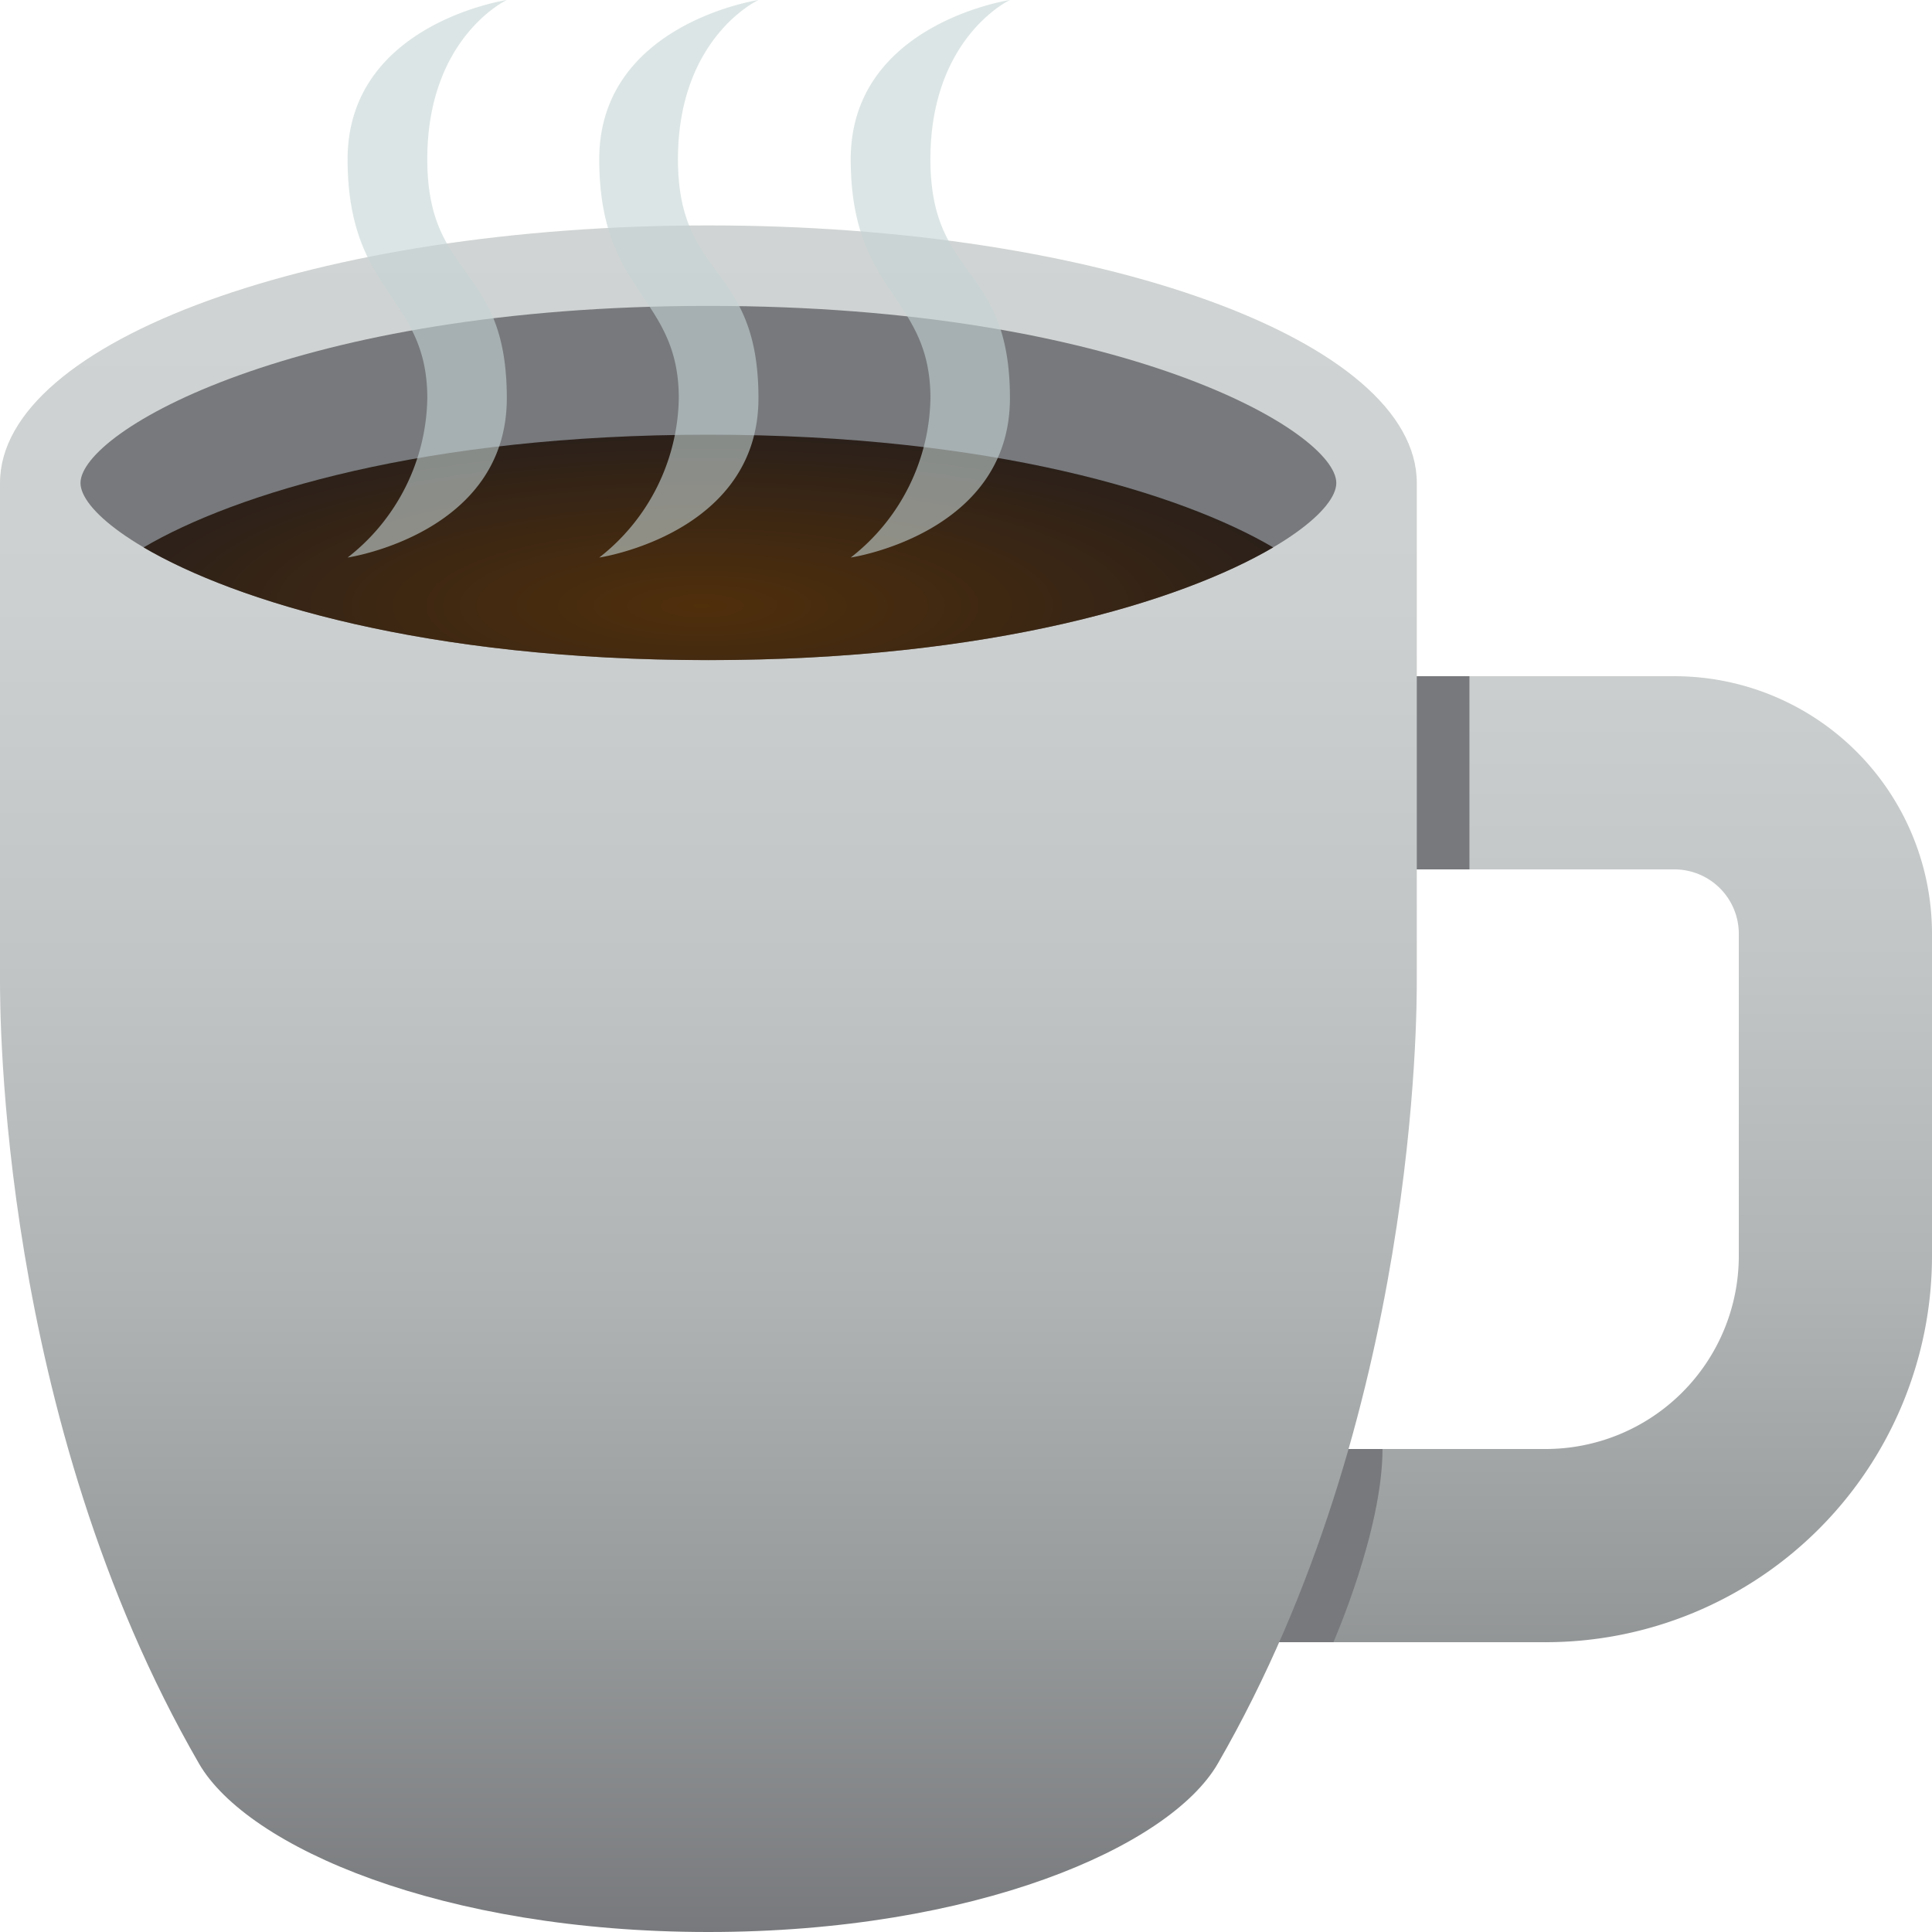 <svg xmlns="http://www.w3.org/2000/svg" xmlns:xlink="http://www.w3.org/1999/xlink" viewBox="0 0 120 120"><defs><linearGradient id="linear-gradient" x1="98.16" y1="16.09" x2="98.16" y2="118.46" gradientUnits="userSpaceOnUse"><stop offset="0" stop-color="#d1d4d4"/><stop offset="0.22" stop-color="#cdd0d0"/><stop offset="0.43" stop-color="#c2c5c6"/><stop offset="0.63" stop-color="#b0b3b4"/><stop offset="0.82" stop-color="#96999a"/><stop offset="1" stop-color="#77797c"/></linearGradient><linearGradient id="linear-gradient-2" x1="44" y1="14" x2="44" y2="120" xlink:href="#linear-gradient"/><radialGradient id="radial-gradient" cx="43.62" cy="37.68" r="38.44" gradientTransform="translate(0 27.08) scale(1 0.28)" gradientUnits="userSpaceOnUse"><stop offset="0" stop-color="#502f0b"/><stop offset="1" stop-color="#2b201a"/></radialGradient></defs><title>2615</title><g id="Layer_2" data-name="Layer 2"><g id="hot_beverage_U_2615" data-name="hot_beverage_U+2615"><g id="_2615" data-name="2615"><path d="M88,42V54h16a4,4,0,0,1,4,4V78A12,12,0,0,1,96,90H76.31v12H96a24,24,0,0,0,24-24V58a16,16,0,0,0-16-16Z" fill="url(#linear-gradient)"/><rect x="83.73" y="42" width="7.54" height="12" fill="#77797c"/><path d="M74.32,102h8.5s3.05-6.93,3.05-12H78.32Z" fill="#77797c"/><path d="M88,30c0-8.84-19.7-16-44-16S0,21.16,0,30V60.82c0,2-.07,27.19,12.36,48.72C15.36,114.73,27.46,120,44,120s28.64-5.27,31.64-10.46C88.07,88,88,62.82,88,60.82Z" fill="url(#linear-gradient-2)"/><path d="M44,19c25.68,0,39,7.8,39,11S69.68,41,44,41,5,33.2,5,30,18.32,19,44,19" fill="#77797c"/><path d="M79.08,34C73.4,30.66,61.6,27,44,27S14.6,30.66,8.92,34C14.6,37.34,26.4,41,44,41S73.4,37.34,79.08,34Z" fill="url(#radial-gradient)"/><path d="M31.48,0s-9.89,1.47-9.89,9.89,4.95,8.43,4.95,14.84a12.79,12.79,0,0,1-4.95,9.9s9.89-1.47,9.89-9.9-4.94-7.26-4.94-14.84S31.48,0,31.48,0Z" fill="#c4d4d4" opacity="0.6"/><path d="M47.11,0s-9.89,1.47-9.89,9.89,4.94,8.43,4.94,14.84a12.8,12.8,0,0,1-4.94,9.9s9.89-1.47,9.89-9.9-5-7.26-5-14.84S47.11,0,47.11,0Z" fill="#c4d4d4" opacity="0.6"/><path d="M62.73,0s-9.89,1.47-9.89,9.89,4.95,8.43,4.95,14.84a12.79,12.79,0,0,1-4.95,9.9s9.89-1.47,9.89-9.9-4.94-7.26-4.94-14.84S62.73,0,62.73,0Z" fill="#c4d4d4" opacity="0.6"/></g></g></g></svg>